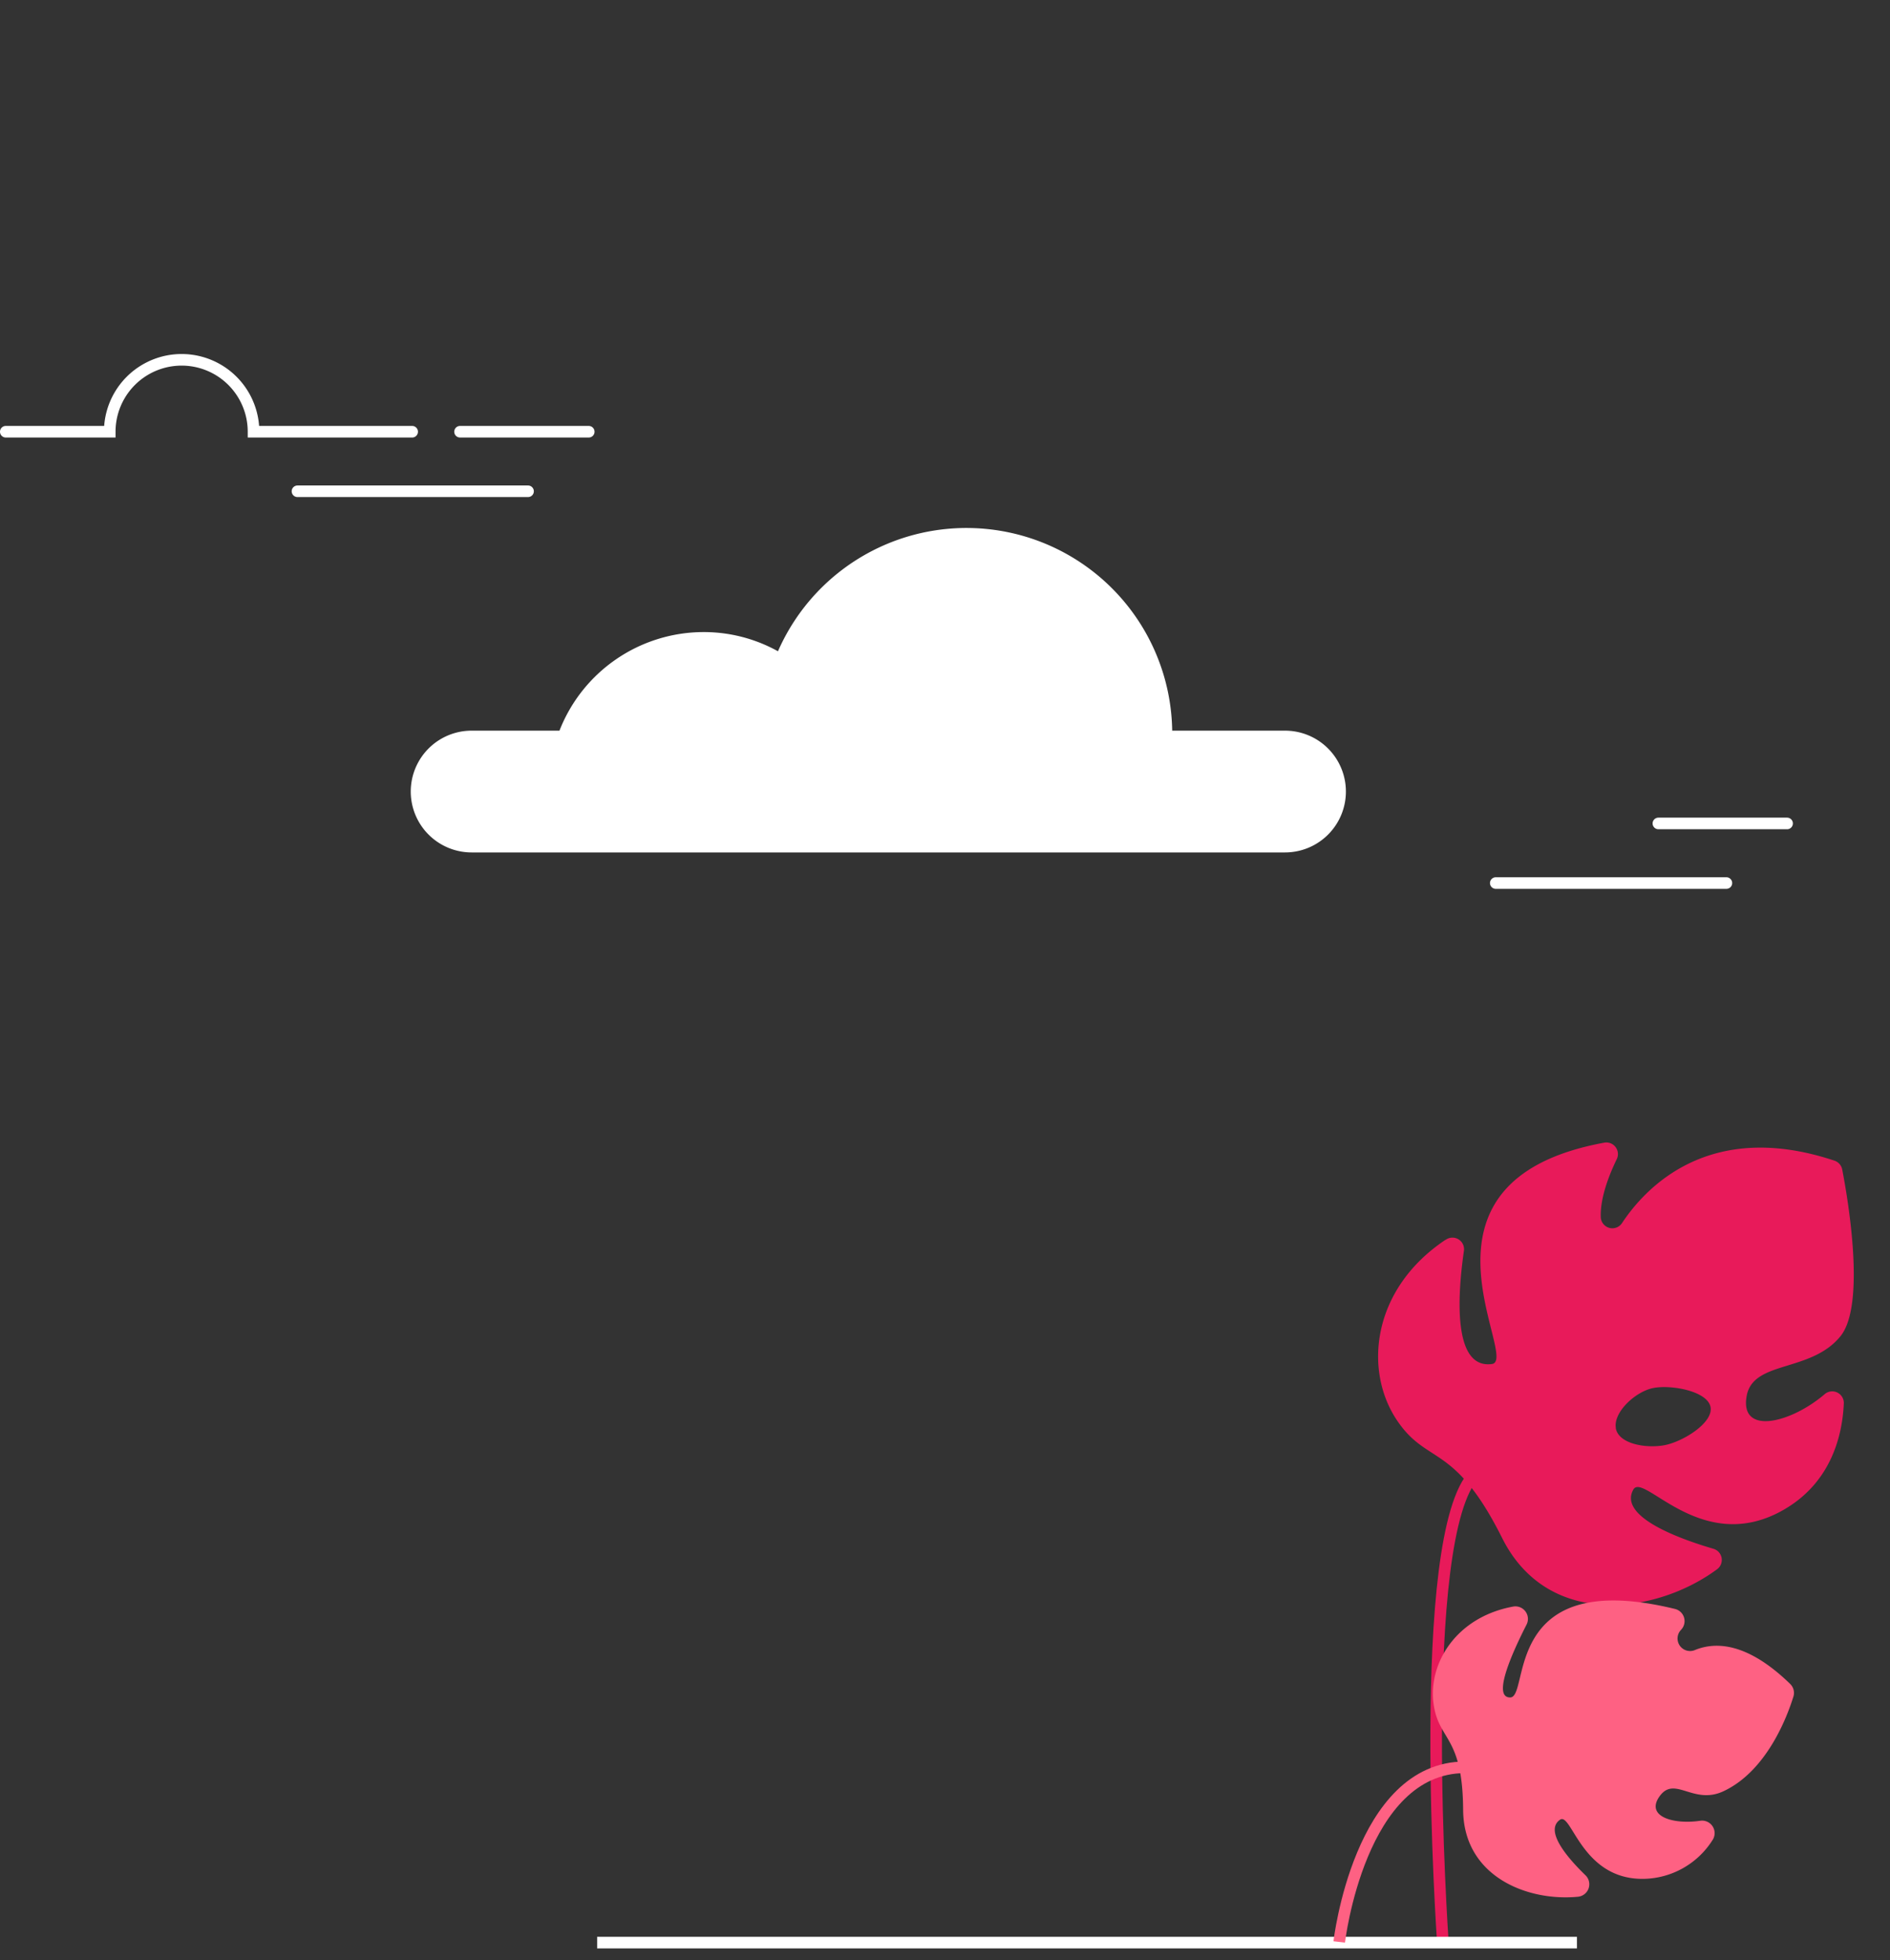 <svg width="326" height="338" viewBox="0 0 326 338" fill="none" xmlns="http://www.w3.org/2000/svg" xmlns:xlink="http://www.w3.org/1999/xlink">
  <rect x="0" y="0" width="326" height="338" fill="#333333" stroke="none"/>
  <g>
    <g id="backFlowerGroup">
      <path id="backFlower" d="M249.34 213.82a1.997 1.997 0 012.261-.08 2 2 0 01.889 2.08c-1 7-2.07 20.33 4.85 19.4 4.94-.66-16.65-31.53 19.32-38.16a1.993 1.993 0 012.007.753 1.997 1.997 0 01.173 2.137c-1.32 2.74-2.83 6.61-2.73 9.9a2 2 0 003.71 1c4.1-6.15 15.1-17.86 36.59-10.7a2 2 0 011.35 1.54c.93 4.8 4.13 23.24-.29 28.72-5.09 6.31-15 4.14-16.18 10.25-1.3 6.91 7.51 4.82 13.42-.22a1.996 1.996 0 012.211-.295 2 2 0 011.109 1.935c-.25 5.45-2.18 14-11.12 18.69-13.78 7.21-23.48-7-25.19-3.88-2.59 4.66 7.94 8.47 13.78 10.18a2.002 2.002 0 01.61 3.59c-10.52 7.74-29.13 10.28-37-5.41-8.3-16.59-12.93-12.49-18.19-20.38-5.71-8.57-4.33-22.54 8.38-31.05h.04zm29.36 32.47c.5 2.73 5.2 3.51 8.35 2.94 3.15-.57 8.47-3.83 8-6.56-.47-2.73-6.62-3.9-9.78-3.33-3.16.57-7.05 4.22-6.55 6.95" fill="#E81A5A">
        <animateTransform
          id="backFlowerRotate"
          attributeName="transform"
          type="rotate"
          values="0 255 245; 10 255 245; 0 255 245"
          keyTimes="0; 0.5; 1"
          dur="1.5s"
          repeatCount="indefinite"
          additive="sum"
        />
      </path>
      <path id="backFlowerStem" d="M248.87 334.88s-4.91-70.27 5.54-80.72" stroke="#E81A5A" stroke-width="2" stroke-miterlimit="10"/>
    </g>

    <g id="clouds">
      <g id="topClouds" stroke="#fff" stroke-width="2" stroke-miterlimit="10" stroke-linecap="round">
        <path d="M51.31 84.72h39.77"/>
        <path d="M71.09 74.45H43.73a12.4 12.4 0 00-24.8 0H1"/>
        <path d="M79.35 74.45h22.2"/>

        <animateTransform
          id="topCloudsTranslate"
          attributeName="transform"
          type="translate"
          values="70 0; 0 0;"
          keyTimes="0; 1"
          dur="0.4s"
          fill="freeze"
        />
        <animate
          id="topCloudsOpacityIn"
          attributeType="CSS"
          attributeName="opacity"
          from="0"
          to="1"
          dur="0.2s"
          fill="freeze"
          begin="topCloudsTranslate.begin"
        />
      </g>
      <g id="bottomClouds" stroke="#fff" stroke-width="2" stroke-miterlimit="10" stroke-linecap="round">
        <path d="M258 152.28h39.78"/>
        <path d="M286.05 142h22.2"/>

        <animateTransform
          id="bottomCloudsTranslate"
          attributeName="transform"
          type="translate"
          values="100 0; 0 0;"
          keyTimes="0; 1"
          dur="0.4s"
          fill="freeze"
        />
        <animate
          id="bottomCloudsOpacityIn"
          attributeType="CSS"
          attributeName="opacity"
          from="0"
          to="1"
          dur="0.2s"
          fill="freeze"
          begin="bottomCloudsTranslate.begin"
        />
      </g>

      <path id="middleCloud" d="M221.64 126h-19.45a35.491 35.491 0 00-68-13.69A26.349 26.349 0 00121.3 109a26.72 26.72 0 00-24.8 17H81.35a10.5 10.5 0 100 21h140.3a10.502 10.502 0 0010.5-10.5 10.502 10.502 0 00-10.5-10.5" fill="#fff">
        <animateTransform
          id="middleCloudTranslate"
          attributeName="transform"
          type="translate"
          values="130 0; 0 0;"
          keyTimes="0; 1"
          dur="0.4s"
          fill="freeze"
        />
        <animate
          id="middleCloudOpacityIn"
          attributeType="CSS"
          attributeName="opacity"
          from="0"
          to="1"
          dur="0.2s"
          fill="freeze"
          begin="middleCloudTranslate.begin"
        />
      </path>

      <animateTransform
        id="cloudsTranslate"
        attributeName="transform"
        type="translate"
        values="0 0; 0 -200"
        keyTimes="0; 1"
        dur="1s"
        fill="freeze"
        begin="longFloorTranslate.end + 0.5s"
      />
      <animate
        id="cloudsOpacityIn"
        attributeType="CSS"
        attributeName="opacity"
        from="1"
        to="0"
        dur="0.5s"
        fill="freeze"
        begin="cloudsTranslate.begin"
      />
    </g>

    <defs>
      <path id="floorPath" d="M103 331h169v5H103z" stroke="#fff" stroke-width="4" stroke-miterlimit="10" stroke-linecap="round"/>
      <clipPath id="floorClip">
        <use xlink:href="#floorPath"/>
      </clipPath>
    </defs>

    <path id="longFloor" d="M27 336h278" stroke="#fff" stroke-width="4" stroke-linecap="round" clip-path="url(#floorClip)">
      <animate
        id="longFloorOpacity"
        attributeType="CSS"
        attributeName="opacity"
        from="0"
        to="1"
        dur="0.4s"
        fill="freeze"
      />

      <animateTransform
        id="longFloorTranslate"
        attributeName="transform"
        type="translate"
        values="-300 0; 10 0"
        keyTimes="0; 1"
        dur="0.4s"
        additive="sum"
        fill="freeze"
      />
    </path>

    <g id="suitcase" opacity="0">
      <path d="M237.76 336.09a3.539 3.539 0 003.53-3.53v-5.07a3.53 3.53 0 00-7.06 0v5.07a3.547 3.547 0 003.53 3.53" fill="#A67EE5"/>
      <path d="M237.76 336.09a3.539 3.539 0 003.53-3.53v-5.07a3.53 3.53 0 00-7.06 0v5.07a3.547 3.547 0 003.53 3.53v0z" stroke="#fff" stroke-width="2" stroke-miterlimit="10"/>
      <path d="M162.22 336.09a3.539 3.539 0 003.53-3.53v-5.07a3.53 3.53 0 00-7.06 0v5.07a3.539 3.539 0 003.53 3.53" fill="#A67EE5"/>
      <path d="M162.22 336.09a3.539 3.539 0 003.53-3.53v-5.07a3.53 3.53 0 00-7.06 0v5.07a3.539 3.539 0 003.53 3.53v0z" stroke="#fff" stroke-width="2" stroke-miterlimit="10"/>
      <path d="M156.79 327.5h74.5a11.38 11.38 0 0011.35-11.35v-66.08a11.38 11.38 0 00-11.35-11.35h-74.5a11.38 11.38 0 00-11.35 11.35v66.08a11.38 11.38 0 0011.35 11.35" fill="#A67EE5"/>
      <path d="M231.29 238.73h-74.5c-6.268 0-11.35 5.082-11.35 11.35v66.08c0 6.268 5.082 11.35 11.35 11.35h74.5c6.268 0 11.35-5.082 11.35-11.35v-66.08c0-6.268-5.082-11.35-11.35-11.35z" stroke="#fff" stroke-width="2" stroke-miterlimit="10"/>
      <path d="M185.13 226.36h32.4a4.09 4.09 0 014.08 4.08v16a1.188 1.188 0 01-1.19 1.19h-2.7c-.316 0-.618-.125-.841-.349a1.185 1.185 0 01-.349-.841v-14.37a1.27 1.27 0 00-1.27-1.27H187.4a1.27 1.27 0 00-1.27 1.27v14.38a1.188 1.188 0 01-1.19 1.19h-2.7c-.316 0-.618-.125-.841-.349a1.185 1.185 0 01-.349-.841v-16a4.101 4.101 0 014.09-4.08" fill="#A67EE5"/>
      <path d="M185.13 226.36h32.4a4.09 4.09 0 014.08 4.08v16a1.188 1.188 0 01-1.19 1.19h-2.7c-.316 0-.618-.125-.841-.349a1.185 1.185 0 01-.349-.841v-14.37a1.27 1.27 0 00-1.27-1.27H187.4a1.27 1.27 0 00-1.27 1.27v14.38a1.188 1.188 0 01-1.19 1.19h-2.7c-.316 0-.618-.125-.841-.349a1.185 1.185 0 01-.349-.841v-16a4.101 4.101 0 014.08-4.09z" stroke="#fff" stroke-width="2" stroke-miterlimit="10"/>
      <path d="M171.21 327.5h74.5a11.38 11.38 0 0011.35-11.35v-66.08a11.38 11.38 0 00-11.35-11.35h-74.5a11.378 11.378 0 00-11.34 11.35v66.08a11.392 11.392 0 0011.35 11.35" fill="#A67EE5"/>
      <path d="M171.21 327.5h74.5a11.38 11.38 0 0011.35-11.35v-66.08a11.38 11.38 0 00-11.35-11.35h-74.5a11.378 11.378 0 00-11.34 11.35v66.08a11.39 11.39 0 0011.34 11.35v0z" stroke="#fff" stroke-width="2" stroke-miterlimit="10"/>
      <path d="M240.1 259.64h-63.26" stroke="#fff" stroke-width="2" stroke-miterlimit="10" stroke-linecap="round"/>
      <path d="M240.1 283.12h-63.26" stroke="#fff" stroke-width="2" stroke-miterlimit="10" stroke-linecap="round"/>
      <path d="M240.1 306.59h-63.26" stroke="#fff" stroke-width="2" stroke-miterlimit="10" stroke-linecap="round"/>
      <path d="M153.99 260.89h.67v44.46h-.67a3.532 3.532 0 01-3.52-3.51v-37.43a3.519 3.519 0 013.52-3.52" fill="#A67EE5"/>
      <path d="M153.99 260.89h.67v44.46h-.67a3.532 3.532 0 01-3.52-3.51v-37.43a3.52 3.52 0 013.52-3.52v0z" stroke="#fff" stroke-width="2" stroke-miterlimit="10"/>
      <path d="M201.34 226.08l-55.59-79.83" stroke="#fff" stroke-width="2" stroke-linecap="round" stroke-linejoin="round"/>
      <path d="M201.34 226.08l-18.54-79.83" stroke="#fff" stroke-width="2" stroke-linecap="round" stroke-linejoin="round"/>
      <path d="M219.86 146.25l-18.52 79.83" stroke="#fff" stroke-width="2" stroke-linecap="round" stroke-linejoin="round"/>
      <path d="M256.92 146.25l-55.58 79.83" stroke="#fff" stroke-width="2" stroke-linecap="round" stroke-linejoin="round"/>
      <path d="M201.33 90.65a55.58 55.58 0 0155.54 55.56c0-6.76-8.3-12.25-18.53-12.25s-18.31 5.35-18.52 12v.26c0-6.76-8.3-12.25-18.53-12.25s-18.54 5.49-18.54 12.25v-.26c-.22-6.64-8.42-12-18.52-12s-18.52 5.49-18.52 12.25a55.588 55.588 0 0116.279-39.311A55.582 55.582 0 01201.3 90.62l.03.03zm-.03-1.69a57.311 57.311 0 00-57.21 57.25 1.665 1.665 0 001.025 1.534 1.665 1.665 0 001.809-.36 1.666 1.666 0 00.486-1.174c0-5.84 7.57-10.59 16.87-10.59 9.11 0 16.68 4.66 16.86 10.38v.21a1.663 1.663 0 001.66 1.66 1.663 1.663 0 001.66-1.66c0-5.84 7.57-10.59 16.87-10.59s16.87 4.75 16.87 10.59a1.663 1.663 0 001.66 1.66 1.663 1.663 0 001.66-1.66V146c.18-5.73 7.74-10.39 16.86-10.39 9.3 0 16.87 4.75 16.87 10.59a1.663 1.663 0 001.66 1.66 1.663 1.663 0 001.66-1.66 57.298 57.298 0 00-57.23-57.25" fill="#fff"/>
      <path d="M201.33 90.65c9.92 0 18 20.9 18.54 55.33.21-6.65 8.41-12 18.52-12s18.48 5.5 18.48 12.23a55.59 55.59 0 00-55.59-55.59" fill="#E81A5A"/>
      <path d="M201.32 90.65a55.581 55.581 0 00-55.58 55.56c0-6.76 8.3-12.25 18.52-12.25 10.22 0 18.3 5.35 18.52 12 .52-34.43 8.61-55.32 18.53-55.32" fill="#FE6183"/>
      <path d="M201.33 90.65c-9.93 0-18 20.9-18.54 55.32v.26c0-6.76 8.3-12.25 18.53-12.25s18.55 5.5 18.55 12.23v-.26c-.51-34.43-8.6-55.33-18.52-55.33" fill="#F7396B"/>

      <set
        id="suitcaseOpacity"
        attributeName="opacity"
        to="1"
        begin="longFloorTranslate.end + 0.2s"
      />

      <animateTransform
        id="suitcaseScale"
        attributeName="transform"
        type="scale"
        values="0 0; 0.5, 0.5; 1, 1"
        keyTimes="0; 0.7; 1"
        dur="2s"
        additive="sum"
        fill="freeze"
        begin="longFloorTranslate.end"
      />

      <animateTransform
        id="suitcaseRotate"
        attributeName="transform"
        type="rotate"
        values="30; -30; 20; 18.29; -6.48; 0"
        keyTimes="0; 0.35; 0.6; 0.65; 0.9; 1"
        dur="2s"
        additive="sum"
        fill="freeze"
        begin="longFloorTranslate.end"
      />

      <animateTransform
        id="suitcaseOffset"
        attributeName="transform"
        type="translate"
        values="-30 -150; -220 -295"
        keyTimes="0; 1"
        dur="2s"
        additive="sum"
        fill="freeze"
        begin="longFloorTranslate.end"
      />

      <animateMotion
        id="suitcaseFlight"
        dur="2s"
        fill="freeze"
        begin="longFloorTranslate.end"
      >
        <mpath href="#flyPath"/>
      </animateMotion>
    </g>
    <g id="frontFlowerGroup">
      <path id="frontFlower" d="M308.79 290.4a2.15 2.15 0 01.55 2.17c-1.06 3.43-4.58 12.85-12.1 16.34-5.14 2.38-8.33-2.7-10.92.77s2.1 5 6.92 4.31a2.16 2.16 0 012.14 3.34 14.343 14.343 0 01-11.73 6.67c-10.84.27-12.55-11.58-14.57-10.19-2.72 1.89 1.27 6.55 4.39 9.57a2.162 2.162 0 01-1.3 3.71c-8.76.84-19.72-3.51-19.8-15-.08-12.94-4.25-11.8-5.11-18.35-.91-6.88 3.88-14.88 13.74-16.69a2.161 2.161 0 012.31 3.11c-2.41 4.73-6 12.6-2.82 12.56 3.46 0-1.58-22.58 28.43-15.26a2.158 2.158 0 011.09 3.54l-.1.11a2.158 2.158 0 00-.166 2.683 2.165 2.165 0 002.576.767c3.66-1.52 9.16-1.27 16.47 5.84" fill="#FE6183"/>
      <path id="frontFlowerStem" d="M231 334.88s3.48-30.11 21.7-30.11" stroke="#FE6183" stroke-width="2" stroke-miterlimit="10"/>

      <animateTransform
        id="frontFlowerRotate"
        attributeName="transform"
        type="rotate"
        values="0 230 331; -5 230 331; 0 230 331; 7 230 331; 0 230 331;"
        keyTimes="0; 0.3; 0.5; 0.7; 1"
        dur="3s"
        repeatCount="indefinite"
        additive="sum"
      />
    </g>
    <path id="flyPath" d="M171.174 128.082c24.19-9.24 29.8-15.84 29.42-20.44-1.24-15.13-69.69-38.78-112.42-6.56-2.93 2.21-31.66 24.52-29 54 3.54 39.18 59.83 61.15 75.7 67.35 53.65 20.94 94.43 8.79 101.78 27.18 2.89 7.25.78 19.69-21.48 42.47" stroke="#000" stroke-miterlimit="10" opacity="0"/>
  </g>
</svg>
